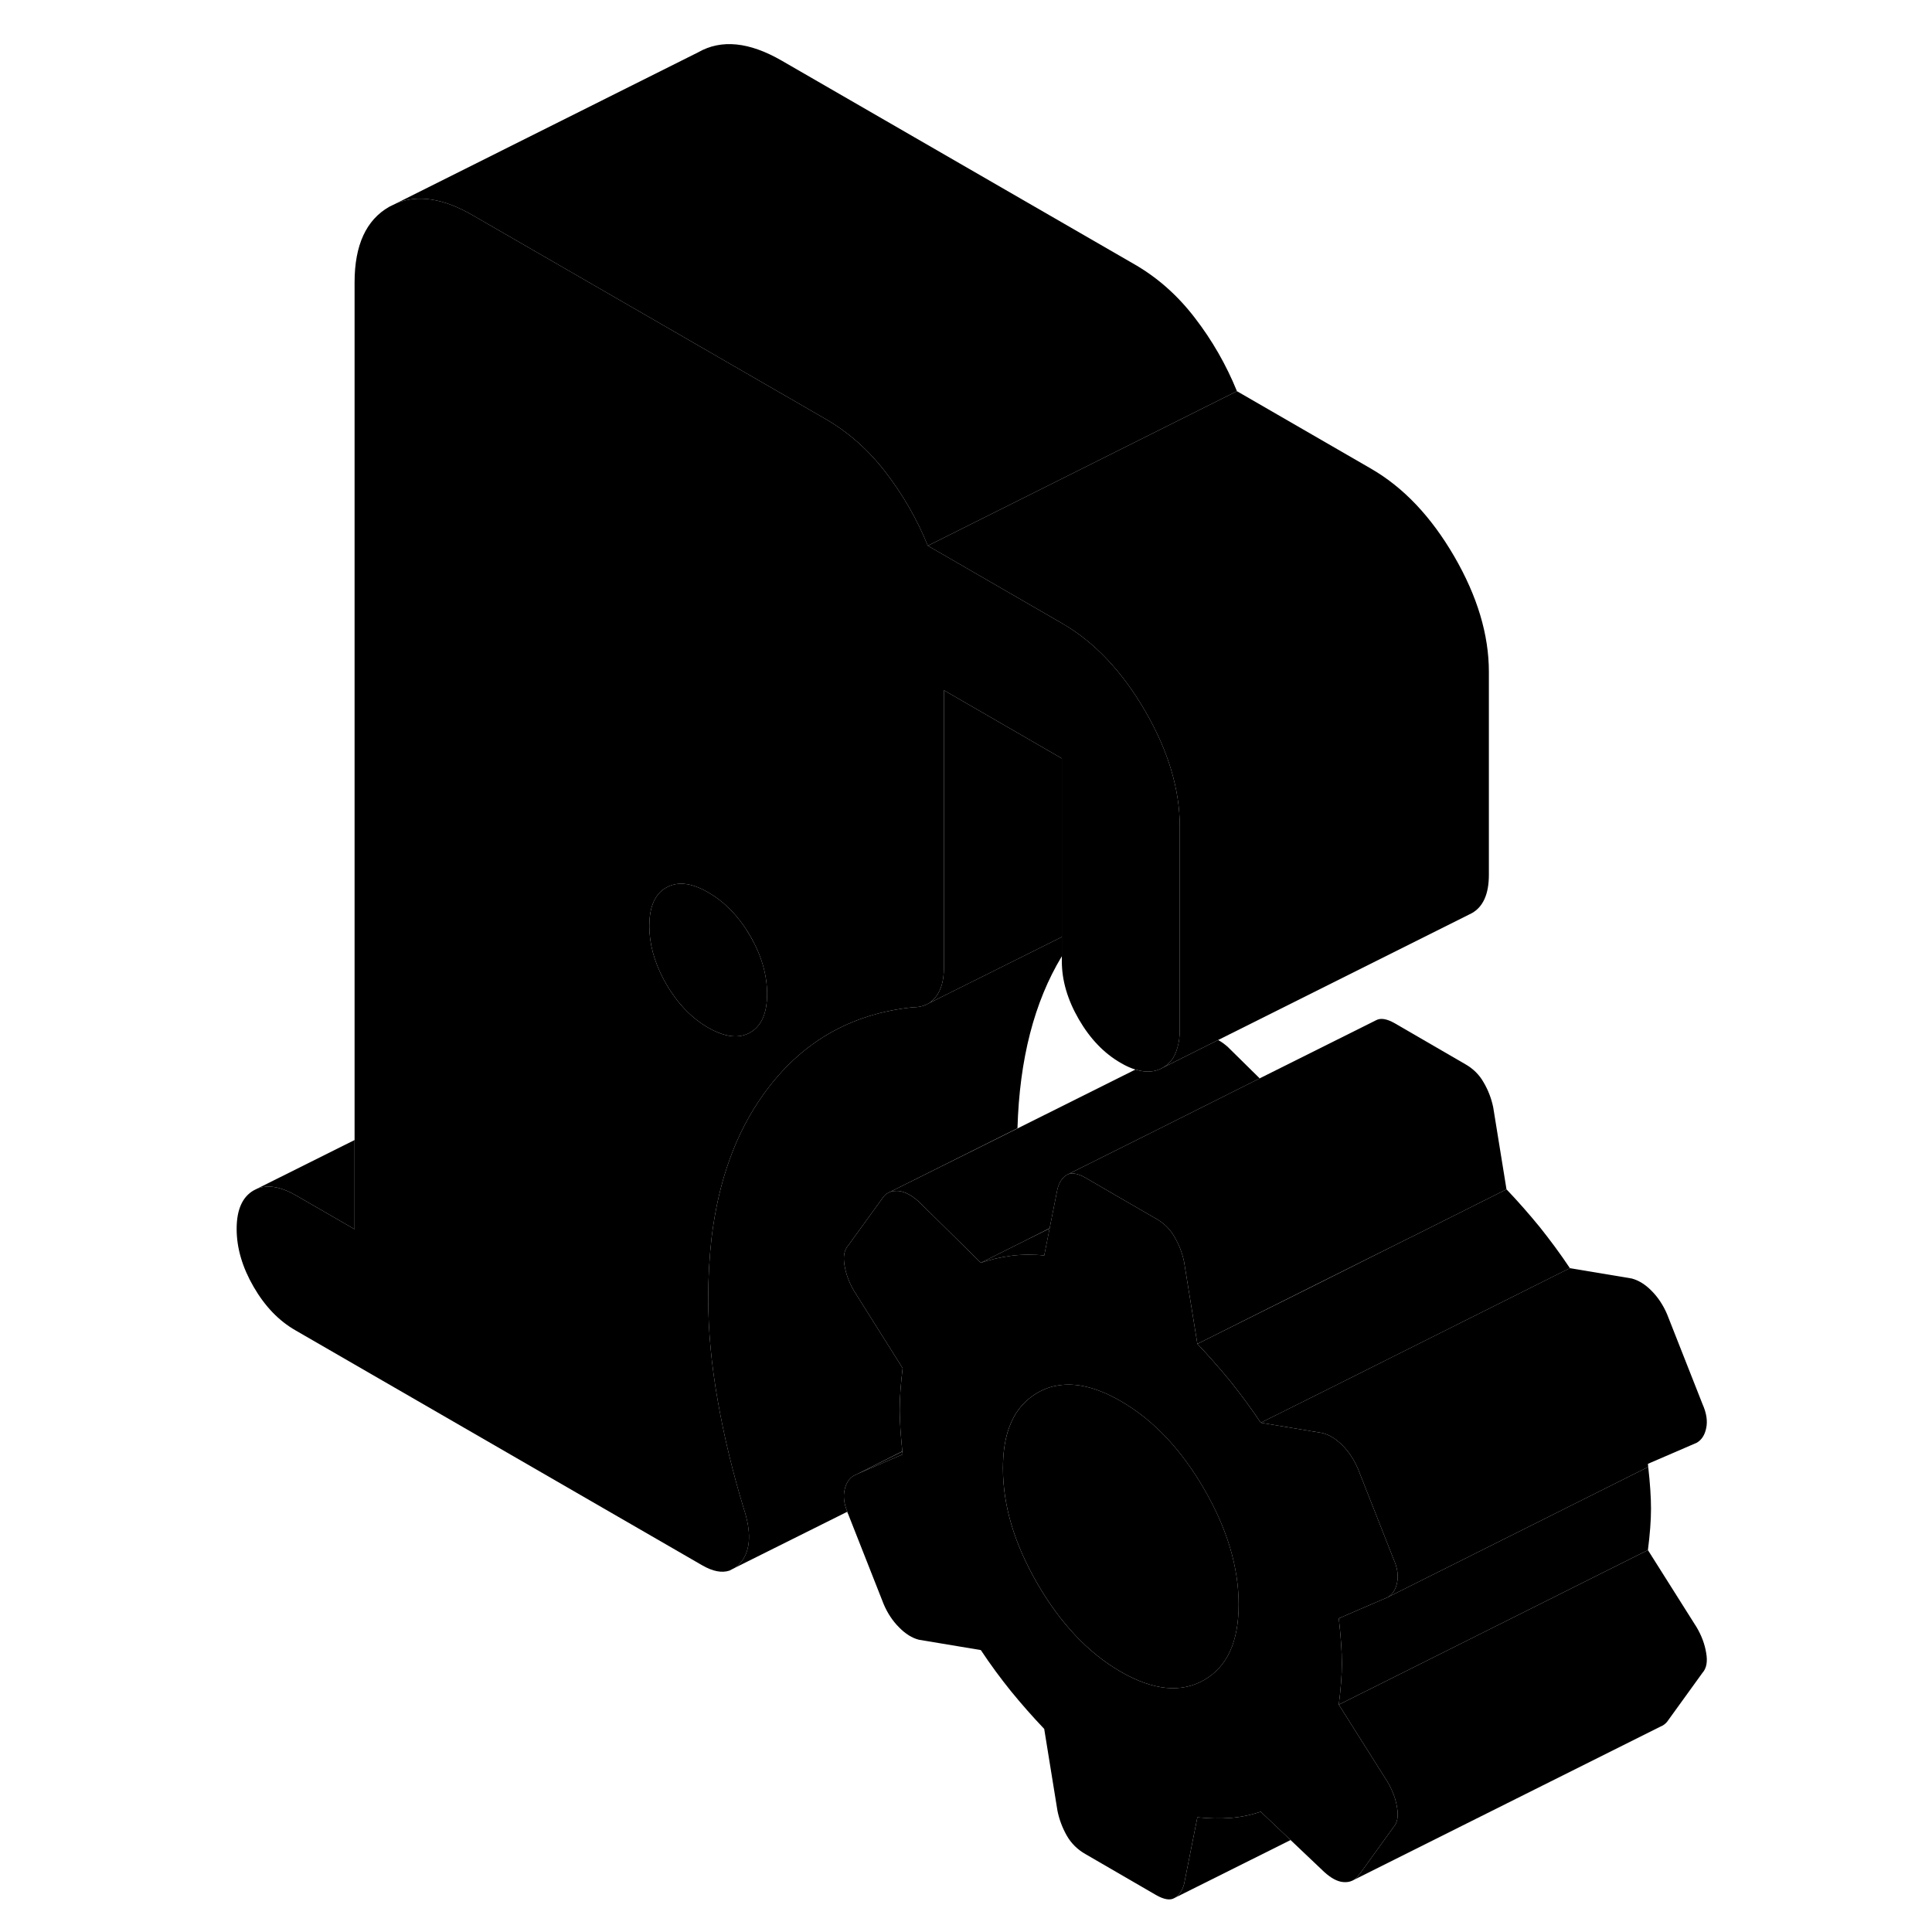 <svg width="48" height="48" viewBox="0 0 100 125" xmlns="http://www.w3.org/2000/svg" stroke-width="1px"
     stroke-linecap="round" stroke-linejoin="round">
    <path d="M77.53 115.78C77.45 115.61 77.37 115.44 77.27 115.28L74.12 110.29C74.25 109.27 74.32 108.37 74.32 107.61C74.32 106.85 74.25 105.87 74.12 104.71L75.43 104.14L77.27 103.35C77.59 103.17 77.8 102.85 77.89 102.4C77.99 101.94 77.91 101.42 77.65 100.84L75.36 95.03C75.11 94.45 74.78 93.94 74.36 93.52C73.95 93.1 73.52 92.84 73.08 92.72L69.07 92.05C68.44 91.1 67.78 90.22 67.12 89.39C66.45 88.57 65.74 87.76 64.97 86.95L64.6 84.66L64.11 81.64C63.99 81.06 63.78 80.52 63.49 80.03C63.21 79.53 62.81 79.14 62.3 78.85L59.69 77.34L57.73 76.2C57.22 75.91 56.82 75.85 56.53 76.01C56.25 76.17 56.04 76.47 55.92 76.91L55.41 79.47L55.06 81.23C54.71 81.19 54.38 81.18 54.05 81.18H54.04C53.65 81.18 53.27 81.2 52.91 81.25C52.24 81.34 51.59 81.49 50.96 81.7L46.95 77.75C46.51 77.35 46.08 77.12 45.67 77.06C45.57 77.05 45.48 77.05 45.39 77.06H45.38C45.31 77.06 45.25 77.06 45.18 77.09C45.13 77.1 45.08 77.12 45.04 77.14L44.94 77.19C44.84 77.24 44.75 77.32 44.67 77.42L42.38 80.58C42.12 80.87 42.04 81.3 42.14 81.86C42.23 82.43 42.44 82.99 42.76 83.53L44.61 86.47L45.9 88.52C45.78 89.54 45.71 90.44 45.71 91.2C45.71 91.43 45.72 91.68 45.73 91.94C45.74 92.12 45.75 92.3 45.76 92.5C45.79 92.93 45.83 93.4 45.88 93.9C45.89 93.98 45.89 94.03 45.9 94.1L42.98 95.36L42.91 95.4L42.86 95.42L42.73 95.48C42.43 95.66 42.23 95.98 42.14 96.41C42.05 96.83 42.11 97.29 42.32 97.81C42.32 97.86 42.36 97.92 42.38 97.97L44.67 103.78C44.92 104.37 45.25 104.87 45.67 105.29C46.08 105.71 46.51 105.98 46.95 106.09L50.96 106.76C51.59 107.71 52.24 108.59 52.91 109.42C53.58 110.24 54.29 111.05 55.06 111.86L55.92 117.17C56.04 117.75 56.25 118.29 56.53 118.78C56.82 119.28 57.22 119.67 57.73 119.96L62.3 122.61C62.81 122.9 63.21 122.97 63.49 122.8C63.78 122.64 63.99 122.34 64.11 121.9L64.97 117.58C65.74 117.66 66.45 117.67 67.12 117.62C67.78 117.57 68.44 117.43 69.07 117.22L71 119.05L73.17 121.11C73.62 121.52 74.03 121.74 74.41 121.77C74.62 121.79 74.82 121.76 74.99 121.68C75.13 121.62 75.25 121.52 75.36 121.4L75.46 121.25H75.47L77.65 118.23C77.91 117.94 77.99 117.51 77.89 116.95C77.83 116.55 77.71 116.16 77.53 115.78ZM65.4 108.7C63.91 109.55 62.11 109.37 60.01 108.16C57.92 106.95 56.12 105.05 54.63 102.48C53.13 99.9 52.39 97.41 52.39 95C52.39 94.1 52.49 93.31 52.7 92.63C52.84 92.18 53.02 91.78 53.24 91.43C53.6 90.88 54.06 90.44 54.63 90.11C55.04 89.87 55.48 89.71 55.95 89.64C57.15 89.44 58.5 89.78 60.01 90.65C62.11 91.86 63.91 93.76 65.4 96.33C66.9 98.91 67.64 101.4 67.64 103.81C67.64 106.22 66.9 107.84 65.4 108.7Z" class="pr-icon-iso-solid-stroke" stroke-linejoin="round"/>
    <path d="M67.641 103.81C67.641 106.22 66.901 107.84 65.401 108.7C63.911 109.55 62.111 109.37 60.011 108.16C57.921 106.95 56.121 105.05 54.631 102.48C53.131 99.9 52.391 97.41 52.391 95C52.391 94.1 52.491 93.31 52.701 92.63C52.841 92.18 53.021 91.78 53.241 91.43C53.601 90.88 54.061 90.44 54.631 90.11C55.041 89.87 55.481 89.71 55.951 89.64C57.151 89.44 58.501 89.78 60.011 90.65C62.111 91.86 63.911 93.76 65.401 96.33C66.901 98.91 67.641 101.4 67.641 103.81Z" class="pr-icon-iso-solid-stroke" stroke-linejoin="round"/>
    <path d="M94.32 97.61C94.32 98.37 94.25 99.27 94.12 100.29L76.69 109.01L74.12 110.29C74.25 109.27 74.32 108.37 74.32 107.61C74.32 106.85 74.25 105.87 74.12 104.71L75.43 104.14L77.27 103.35L94.14 94.91C94.26 95.98 94.32 96.88 94.32 97.61Z" class="pr-icon-iso-solid-stroke" stroke-linejoin="round"/>
    <path d="M97.89 92.4C97.8 92.85 97.59 93.17 97.27 93.35L94.12 94.71C94.13 94.78 94.13 94.84 94.14 94.91L77.27 103.35C77.59 103.17 77.8 102.85 77.89 102.4C77.99 101.94 77.91 101.42 77.65 100.84L75.36 95.03C75.11 94.45 74.78 93.94 74.36 93.52C73.95 93.1 73.52 92.84 73.08 92.72L69.07 92.05L73.38 89.9L84.19 84.49L89.07 82.05L93.08 82.72C93.52 82.84 93.95 83.1 94.36 83.52C94.78 83.94 95.11 84.45 95.36 85.03L97.65 90.84C97.91 91.42 97.99 91.94 97.89 92.4Z" class="pr-icon-iso-solid-stroke" stroke-linejoin="round"/>
    <path d="M89.071 82.05L84.191 84.49L73.381 89.9L69.071 92.05C68.441 91.1 67.781 90.22 67.121 89.39C66.451 88.57 65.741 87.76 64.971 86.95L72.581 83.15L78.771 80.05H78.781L84.971 76.95C85.741 77.76 86.451 78.57 87.121 79.39C87.781 80.22 88.441 81.1 89.071 82.05Z" class="pr-icon-iso-solid-stroke" stroke-linejoin="round"/>
    <path d="M61.591 46C60.091 43.42 58.301 41.53 56.201 40.32L47.531 35.31C46.831 33.59 45.92 32.01 44.81 30.57C43.7 29.12 42.411 27.98 40.951 27.13L30.441 21.06L18.071 13.92C16.191 12.83 14.54 12.58 13.15 13.15L12.681 13.38C11.191 14.23 10.441 15.86 10.441 18.27V79.53L6.63 77.33C5.65 76.77 4.82 76.64 4.13 76.91L3.911 77.02C3.181 77.44 2.811 78.27 2.811 79.51C2.811 80.75 3.181 82 3.911 83.26C4.641 84.52 5.54 85.46 6.63 86.08L32.941 101.28C33.621 101.67 34.201 101.78 34.691 101.62L35.06 101.43C35.211 101.33 35.341 101.2 35.471 101.04C36.071 100.26 36.121 99.1 35.611 97.57C34.911 95.27 34.351 92.96 33.941 90.64C33.531 88.32 33.321 86.11 33.321 83.99C33.321 82.62 33.401 81.31 33.541 80.07C33.99 76.38 35.111 73.29 36.901 70.8C39.281 67.47 42.501 65.59 46.571 65.17C46.891 65.17 47.17 65.12 47.42 65L47.601 64.91C47.771 64.8 47.92 64.66 48.05 64.49C48.401 64.04 48.571 63.41 48.571 62.61V44.66L56.201 49.07V62.2C56.201 63.44 56.571 64.69 57.3 65.95C58.031 67.21 58.931 68.15 60.011 68.77C60.35 68.97 60.661 69.11 60.961 69.2H60.971C61.641 69.41 62.231 69.37 62.731 69.08C63.181 68.83 63.501 68.42 63.66 67.84C63.781 67.48 63.831 67.07 63.831 66.6V53.47C63.831 51.06 63.081 48.57 61.591 46ZM36.041 66.8C35.31 67.22 34.401 67.11 33.321 66.49C32.241 65.87 31.331 64.92 30.601 63.66C30.541 63.56 30.491 63.47 30.441 63.37C29.821 62.21 29.511 61.05 29.511 59.91C29.511 58.77 29.821 57.97 30.441 57.53C30.491 57.5 30.541 57.46 30.601 57.43C31.331 57.01 32.241 57.11 33.321 57.74C34.401 58.36 35.31 59.3 36.041 60.56C36.77 61.82 37.13 63.07 37.13 64.31C37.13 65.55 36.77 66.38 36.041 66.8Z" class="pr-icon-iso-solid-stroke" stroke-linejoin="round"/>
    <path d="M37.131 64.31C37.131 65.55 36.771 66.38 36.041 66.8C35.311 67.22 34.401 67.11 33.321 66.49C32.241 65.87 31.331 64.92 30.601 63.66C30.541 63.56 30.491 63.47 30.441 63.37C29.821 62.21 29.511 61.05 29.511 59.91C29.511 58.77 29.821 57.97 30.441 57.53C30.491 57.5 30.541 57.46 30.601 57.43C31.331 57.01 32.241 57.11 33.321 57.74C34.401 58.36 35.311 59.3 36.041 60.56C36.771 61.82 37.131 63.07 37.131 64.31Z" class="pr-icon-iso-solid-stroke" stroke-linejoin="round"/>
    <path d="M67.53 25.31L47.53 35.31C46.83 33.59 45.92 32.01 44.81 30.57C43.7 29.12 42.41 27.98 40.95 27.13L30.44 21.06L18.07 13.92C16.19 12.83 14.54 12.58 13.15 13.15L32.68 3.38C34.17 2.53 35.97 2.71 38.07 3.92L60.95 17.13C62.41 17.98 63.7 19.12 64.81 20.57C65.92 22.01 66.83 23.59 67.53 25.31Z" class="pr-icon-iso-solid-stroke" stroke-linejoin="round"/>
    <path d="M83.83 43.47V56.6C83.83 57.84 83.46 58.67 82.73 59.08L82.51 59.19L66.31 67.29L63.89 68.5L62.73 69.08C63.18 68.83 63.5 68.42 63.66 67.84C63.78 67.48 63.83 67.07 63.83 66.6V53.47C63.83 51.06 63.08 48.57 61.59 46C60.09 43.42 58.3 41.53 56.2 40.32L47.53 35.31L67.53 25.31L76.2 30.32C78.3 31.53 80.09 33.42 81.59 36C83.08 38.57 83.83 41.06 83.83 43.47Z" class="pr-icon-iso-solid-stroke" stroke-linejoin="round"/>
    <path d="M56.2 60.62V61.87C54.41 64.83 53.46 68.54 53.33 73L45.04 77.14L44.94 77.19C44.84 77.24 44.75 77.32 44.67 77.42L42.38 80.58C42.12 80.87 42.04 81.3 42.14 81.86C42.23 82.43 42.44 82.99 42.76 83.53L44.61 86.47L45.9 88.52C45.78 89.54 45.71 90.44 45.71 91.2C45.71 91.43 45.72 91.68 45.73 91.94C45.74 92.12 45.75 92.31 45.76 92.5C45.79 92.93 45.83 93.4 45.88 93.9L42.98 95.36L42.91 95.4L42.86 95.42L42.73 95.48C42.43 95.66 42.23 95.98 42.14 96.41C42.05 96.83 42.11 97.29 42.32 97.81L35.06 101.43C35.21 101.33 35.34 101.2 35.47 101.04C36.07 100.26 36.12 99.1 35.61 97.57C34.91 95.27 34.35 92.96 33.94 90.64C33.53 88.32 33.32 86.11 33.32 83.99C33.32 82.62 33.4 81.31 33.54 80.07C33.99 76.38 35.11 73.29 36.9 70.8C39.28 67.47 42.5 65.59 46.57 65.17C46.89 65.17 47.17 65.12 47.42 65L47.6 64.91L56.2 60.62Z" class="pr-icon-iso-solid-stroke" stroke-linejoin="round"/>
    <path d="M10.441 73.76V79.53L6.631 77.33C5.651 76.77 4.821 76.64 4.131 76.91L10.441 73.76Z" class="pr-icon-iso-solid-stroke" stroke-linejoin="round"/>
    <path d="M55.411 79.48L55.061 81.23C54.711 81.19 54.381 81.18 54.051 81.18H54.041C53.651 81.18 53.271 81.2 52.911 81.25C52.241 81.34 51.591 81.49 50.961 81.7L53.881 80.24L55.411 79.48Z" class="pr-icon-iso-solid-stroke" stroke-linejoin="round"/>
    <path d="M69.001 69.77L62.501 73.03L56.531 76.01C56.251 76.17 56.041 76.47 55.921 76.91L55.411 79.47L53.881 80.24L50.961 81.7L46.951 77.75C46.511 77.35 46.081 77.12 45.671 77.06C45.571 77.05 45.481 77.05 45.391 77.06H45.381C45.311 77.06 45.251 77.06 45.181 77.09C45.131 77.1 45.081 77.12 45.041 77.14L53.331 73.01L60.961 69.2H60.971C61.641 69.41 62.231 69.37 62.731 69.08L63.891 68.5L66.311 67.29C66.521 67.4 66.731 67.55 66.951 67.75L69.001 69.77Z" class="pr-icon-iso-solid-stroke" stroke-linejoin="round"/>
    <path d="M65.101 67.11L65.061 67.13" class="pr-icon-iso-solid-stroke" stroke-linejoin="round"/>
    <path d="M84.97 76.95L78.78 80.05H78.77L72.58 83.14L64.97 86.95L64.6 84.66L64.11 81.64C63.99 81.06 63.78 80.52 63.49 80.03C63.21 79.53 62.81 79.14 62.3 78.85L59.69 77.34L57.73 76.2C57.22 75.91 56.82 75.85 56.53 76.01L62.5 73.03L69 69.77L76.53 66.01C76.82 65.85 77.22 65.91 77.73 66.2L82.3 68.85C82.81 69.14 83.21 69.53 83.49 70.03C83.78 70.52 83.99 71.06 84.11 71.64L84.97 76.95Z" class="pr-icon-iso-solid-stroke" stroke-linejoin="round"/>
    <path d="M71 119.05L63.49 122.8C63.78 122.64 63.99 122.34 64.11 121.9L64.97 117.58C65.74 117.66 66.45 117.67 67.12 117.62C67.78 117.57 68.44 117.43 69.07 117.22L71 119.05Z" class="pr-icon-iso-solid-stroke" stroke-linejoin="round"/>
    <path d="M97.65 108.23L95.36 111.4C95.25 111.53 95.12 111.63 94.98 111.69H94.97L74.99 121.68C75.13 121.62 75.25 121.52 75.36 121.4L75.46 121.25H75.47L77.65 118.23C77.91 117.94 77.99 117.51 77.89 116.95C77.83 116.55 77.71 116.16 77.53 115.78C77.45 115.61 77.37 115.44 77.27 115.28L74.12 110.29L76.69 109.01L94.12 100.29L97.27 105.28C97.59 105.82 97.8 106.38 97.89 106.95C97.99 107.51 97.91 107.94 97.65 108.23Z" class="pr-icon-iso-solid-stroke" stroke-linejoin="round"/>
    <path d="M97.271 93.35L94.141 94.91" class="pr-icon-iso-solid-stroke" stroke-linejoin="round"/>
    <path d="M74.99 121.68L74.94 121.71" class="pr-icon-iso-solid-stroke" stroke-linejoin="round"/>
    <path d="M56.201 49.07V60.62L47.601 64.91C47.771 64.8 47.92 64.66 48.05 64.49C48.401 64.04 48.571 63.41 48.571 62.61V44.66L56.201 49.07Z" class="pr-icon-iso-solid-stroke" stroke-linejoin="round"/>
    <path d="M45.9 94.1L42.98 95.36L45.88 93.91C45.89 93.98 45.89 94.03 45.9 94.1Z" class="pr-icon-iso-solid-stroke" stroke-linejoin="round"/>
</svg>